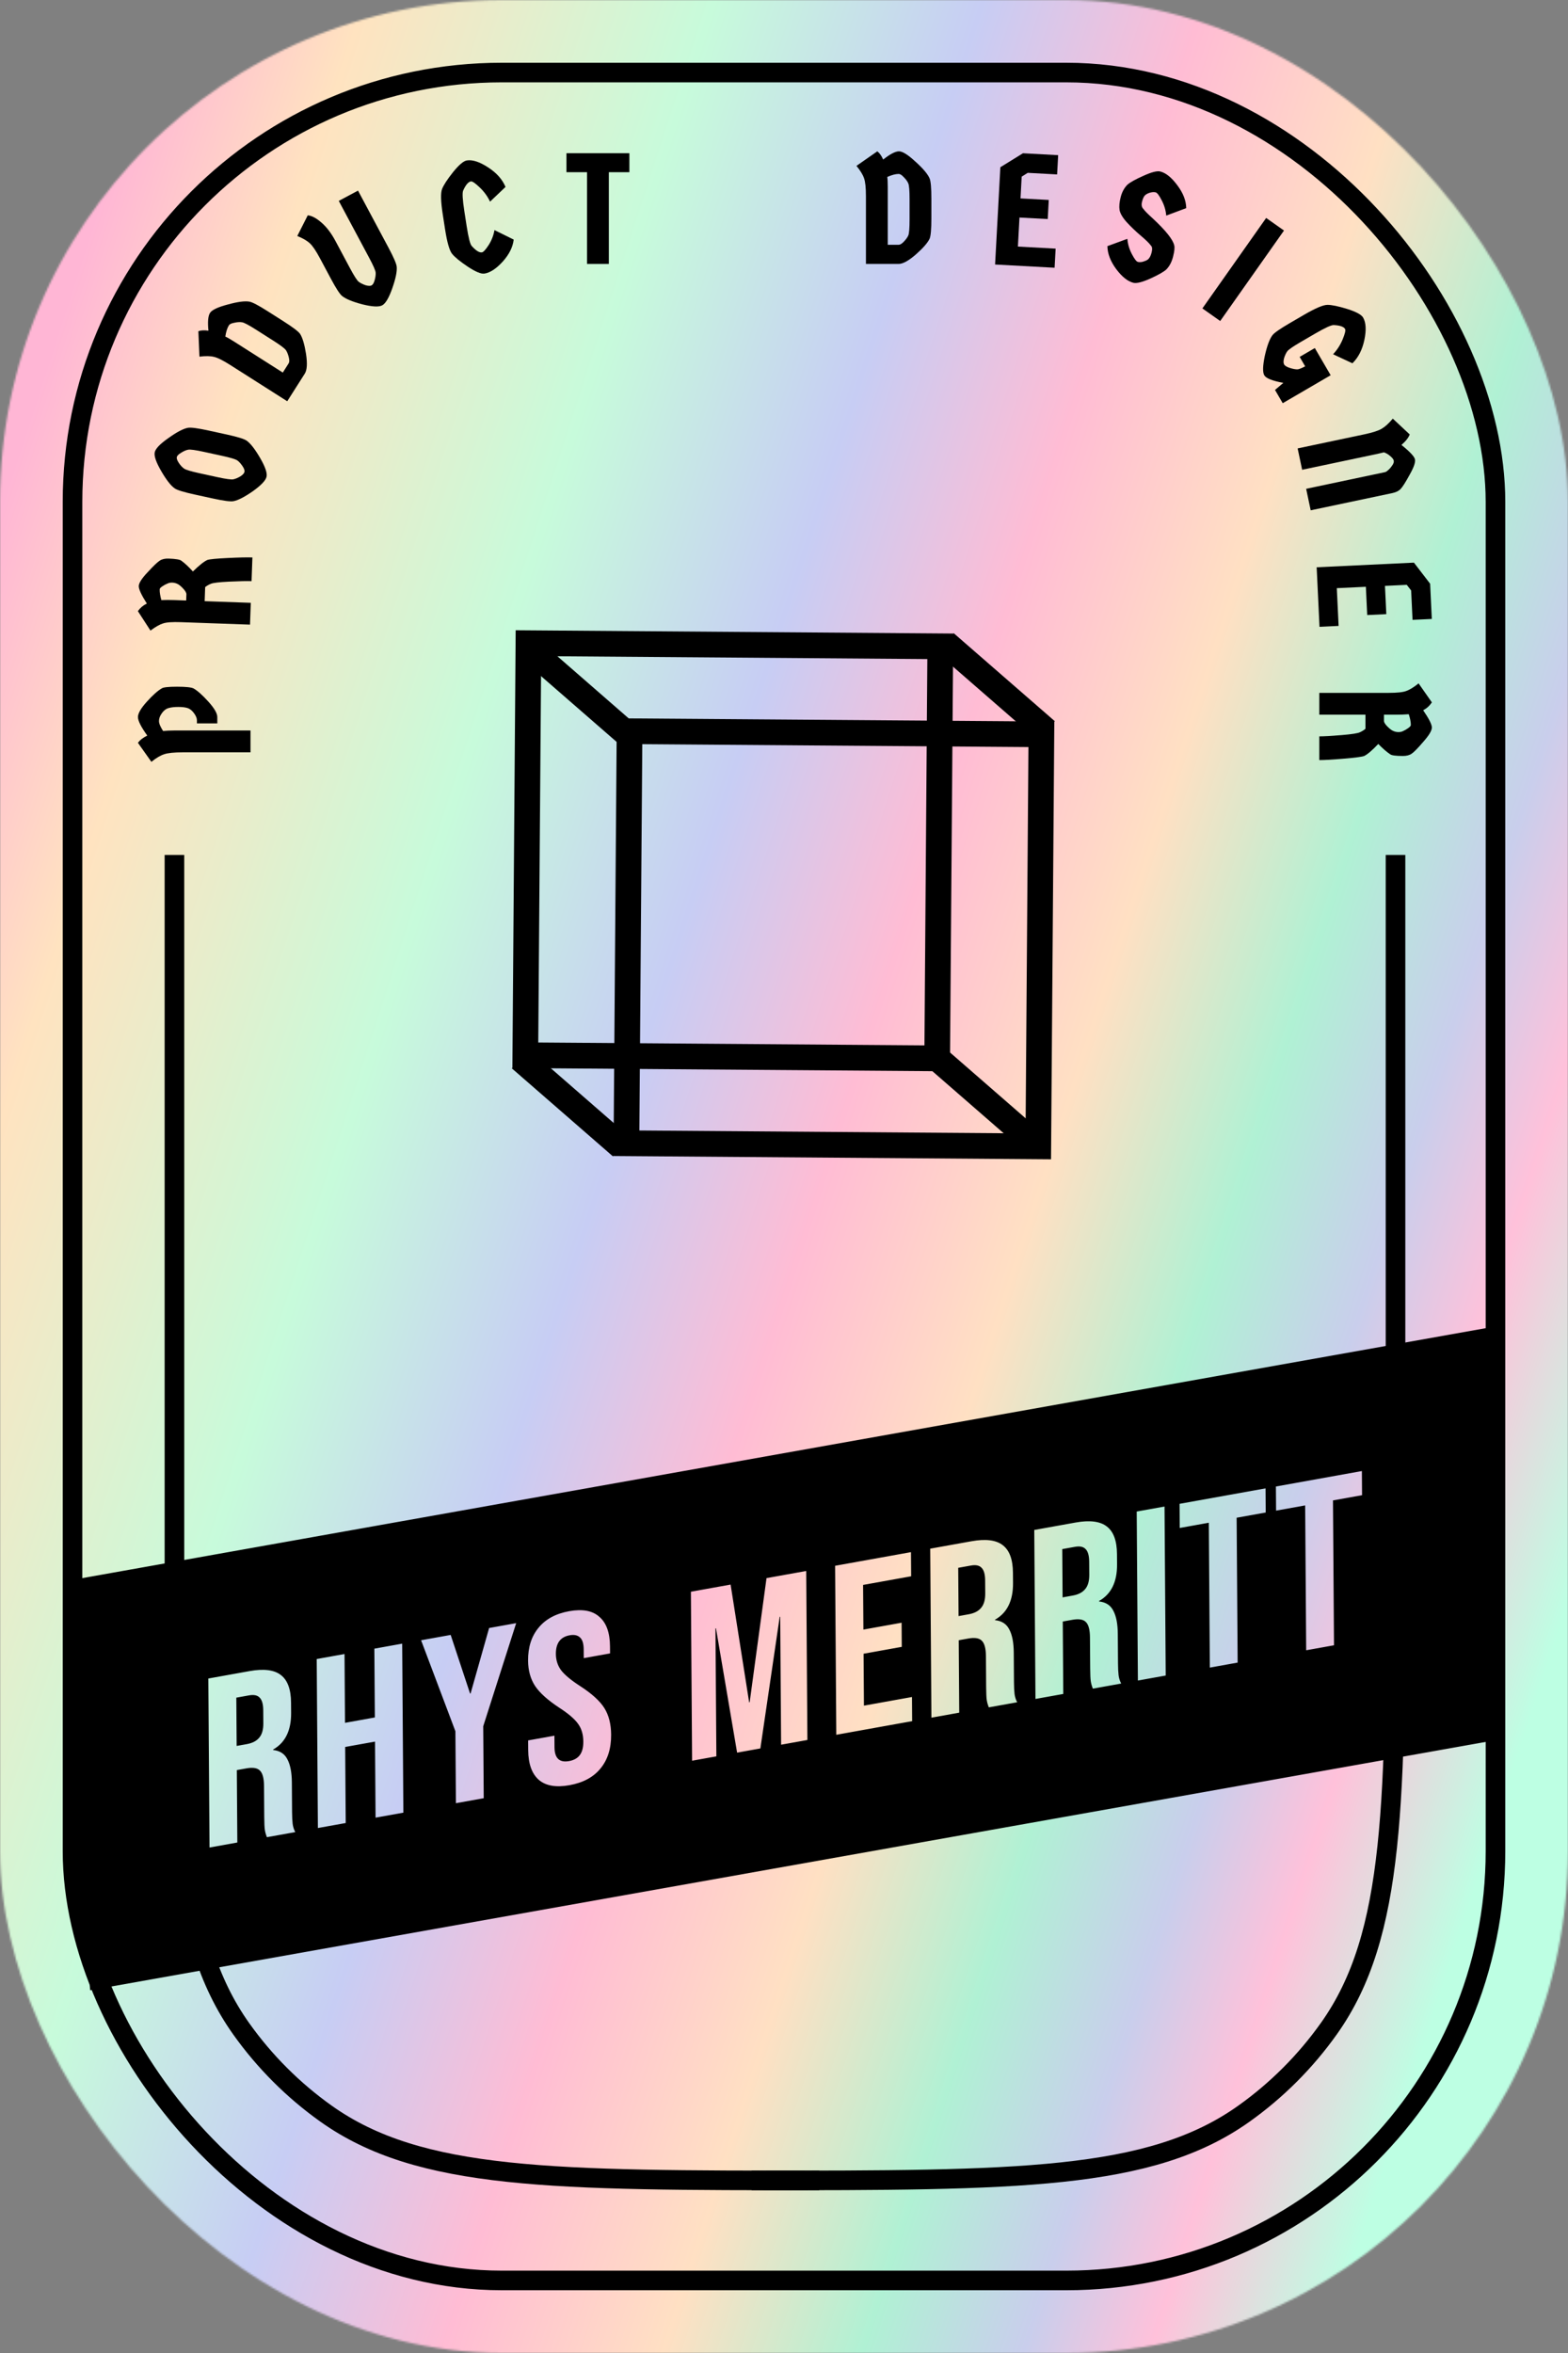 <svg width="800" height="1200" viewBox="0 0 800 1200" fill="none" xmlns="http://www.w3.org/2000/svg">
<rect x="0" y="0" width="800" height="1200" fill="#808080" stroke="none"/>
<mask id="mask0_203_782" style="mask-type:alpha" maskUnits="userSpaceOnUse" x="0" y="0" width="800" height="1200">
<rect width="800" height="1200" rx="256" fill="#C4C4C4"/>
</mask>
<g mask="url(#mask0_203_782)">
<rect width="800" height="1200" fill="url(#paint0_linear_203_782)"/>
<path d="M100.466 368.925V367.312C100.466 366.29 99.982 365.107 99.014 363.763C97.993 362.365 96.89 361.478 95.707 361.102C94.525 360.725 92.939 360.537 90.949 360.537C88.96 360.537 87.32 360.725 86.029 361.102C84.685 361.478 83.529 362.365 82.561 363.763C81.594 365.107 81.11 366.425 81.11 367.715C81.11 368.952 81.809 370.645 83.207 372.796C84.981 372.635 86.782 372.554 88.61 372.554H127.807V383.684H93.288C88.772 383.684 85.599 384.007 83.771 384.652C81.889 385.243 79.712 386.534 77.238 388.523L70.383 378.845C71.351 377.447 72.937 376.21 75.141 375.135C71.969 370.726 70.383 367.581 70.383 365.699C70.383 363.817 71.888 361.209 74.9 357.876C77.91 354.542 80.438 352.284 82.481 351.101C83.234 350.509 85.841 350.214 90.304 350.214C94.767 350.214 97.589 350.509 98.772 351.101C100.815 352.284 103.343 354.542 106.354 357.876C109.364 361.209 110.87 363.817 110.87 365.699V368.925H100.466Z" fill="black"/>
<path d="M74.921 307.801C72.118 303.397 70.745 300.416 70.8 298.857C70.856 297.299 72.365 294.959 75.327 291.836C78.238 288.658 80.299 286.687 81.51 285.923C82.667 285.157 84.186 284.807 86.066 284.874C89.72 285.004 91.886 285.377 92.563 285.993C94.243 287.183 96.195 289.001 98.422 291.447C101.655 288.28 104.119 286.324 105.813 285.577C106.957 285.187 110.412 284.853 116.179 284.574C121.892 284.293 126.092 284.2 128.778 284.296L128.348 296.386C125.93 296.3 122.134 296.38 116.961 296.626C111.787 296.873 108.653 297.245 107.559 297.744C106.467 298.19 105.506 298.747 104.675 299.417L104.42 306.591L127.955 307.428L127.559 318.551L92.257 317.295C87.904 317.14 84.884 317.355 83.195 317.941C81.454 318.471 79.313 319.686 76.77 321.586L70.344 311.673C71.534 309.994 73.059 308.703 74.921 307.801ZM88.784 306.034L94.99 306.255L95.102 303.112C95.128 302.359 94.572 301.371 93.432 300.147C92.292 298.923 91.324 298.135 90.53 297.784C89.683 297.377 88.803 297.158 87.89 297.125C86.977 297.093 86.164 297.252 85.452 297.603C84.688 297.899 83.838 298.353 82.902 298.965C81.965 299.577 81.489 300.099 81.474 300.528C81.422 301.979 81.707 303.819 82.327 306.047C84.428 305.96 86.58 305.956 88.784 306.034Z" fill="black"/>
<path d="M132.715 233.565C135.316 238.04 136.41 241.223 135.997 243.114C135.585 245.005 133.258 247.469 129.018 250.507C124.738 253.48 121.423 255.178 119.074 255.601C117.582 255.881 114.078 255.419 108.563 254.216L99.264 252.187C93.749 250.983 90.371 249.944 89.131 249.068C87.172 247.705 84.892 244.786 82.292 240.311C79.65 235.773 78.535 232.558 78.948 230.666C79.361 228.775 81.707 226.343 85.988 223.37C90.228 220.333 93.522 218.602 95.871 218.179C97.363 217.899 100.867 218.361 106.382 219.565L115.68 221.594C121.196 222.797 124.574 223.837 125.814 224.713C127.773 226.076 130.073 229.026 132.715 233.565ZM122.569 242.991C123.848 242.169 124.569 241.391 124.729 240.656C124.89 239.92 124.553 238.939 123.721 237.711C122.847 236.42 121.983 235.461 121.129 234.834C120.222 234.196 117.615 233.408 113.308 232.468L104.01 230.439C99.702 229.499 97.03 229.136 95.993 229.35C94.903 229.552 93.718 230.064 92.438 230.886C91.117 231.643 90.376 232.39 90.216 233.125C90.055 233.86 90.412 234.874 91.286 236.165C92.119 237.393 92.989 238.325 93.895 238.963C94.749 239.59 97.329 240.373 101.637 241.313L110.935 243.342C115.243 244.282 117.942 244.65 119.031 244.448C120.069 244.234 121.248 243.748 122.569 242.991Z" fill="black"/>
<path d="M106.35 168.652C105.895 164.157 106.158 161.139 107.139 159.596C108.12 158.053 111.132 156.623 116.175 155.306C121.201 153.915 124.89 153.425 127.24 153.836C128.737 154.088 131.868 155.728 136.632 158.757L144.662 163.864C149.426 166.893 152.24 169.032 153.102 170.282C154.352 172.223 155.366 175.64 156.142 180.53C156.874 185.392 156.663 188.73 155.509 190.545L146.55 204.633L117.422 186.11C113.747 183.773 110.988 182.401 109.144 181.994C107.33 181.541 104.868 181.504 101.759 181.885L101.21 168.92C102.542 168.429 104.255 168.339 106.35 168.652ZM116.784 165.921C115.948 167.236 115.34 169.144 114.961 171.643C116.001 172.113 117.496 172.968 119.447 174.209L144.288 190.004L147.274 185.309C147.678 184.673 147.7 183.636 147.341 182.197C146.965 180.684 146.484 179.486 145.898 178.604C145.267 177.693 143.091 176.054 139.371 173.688L130.66 168.149C126.939 165.783 124.555 164.522 123.508 164.366C122.415 164.181 121.126 164.253 119.642 164.584C118.141 164.84 117.188 165.285 116.784 165.921Z" fill="black"/>
<path d="M182.657 97.208L198.207 126.299C200.869 131.278 202.268 134.523 202.405 136.035C202.638 138.41 201.884 142.075 200.143 147.03C198.424 151.911 196.711 154.808 195.004 155.721C193.297 156.633 189.912 156.461 184.851 155.204C179.811 153.874 176.369 152.452 174.523 150.939C173.343 149.985 171.422 147.018 168.76 142.039L163.248 131.726C161.195 127.885 159.465 125.334 158.06 124.073C156.702 122.787 154.575 121.546 151.68 120.35L157.022 109.813C159.072 109.998 161.415 111.245 164.052 113.555C166.663 115.817 169.033 118.939 171.162 122.923L178.576 136.793C180.654 140.681 182.124 142.974 182.985 143.672C183.821 144.323 184.955 144.906 186.388 145.42C187.843 145.861 188.903 145.905 189.567 145.55C190.231 145.195 190.76 144.302 191.154 142.872C191.57 141.37 191.739 140.09 191.663 139.034C191.56 137.93 190.47 135.434 188.392 131.546L172.842 102.455L182.657 97.208Z" fill="black"/>
<path d="M227.076 116.933L225.913 109.441C224.882 102.8 224.753 98.467 225.527 96.442C226.301 94.418 228.167 91.543 231.126 87.82C234.138 84.087 236.494 82.089 238.194 81.825C241.116 81.371 244.727 82.552 249.027 85.367C253.319 88.128 256.284 91.45 257.92 95.331L250.026 102.841C248.731 100.104 246.968 97.684 244.737 95.582C242.498 93.427 241.006 92.407 240.263 92.522C238.934 92.728 237.622 94.265 236.326 97.133C235.792 98.249 235.987 101.783 236.911 107.734L238.074 115.225C239.023 121.335 239.908 124.762 240.731 125.505C242.836 127.844 244.552 128.911 245.88 128.704C246.624 128.589 247.765 127.351 249.303 124.99C250.832 122.576 251.824 120.028 252.278 117.346L262.09 122.188C261.65 126.011 259.782 129.756 256.489 133.424C253.186 137.038 250.074 139.072 247.152 139.525C245.452 139.789 242.601 138.6 238.599 135.956C234.651 133.304 232.001 131.131 230.65 129.437C229.298 127.742 228.107 123.574 227.076 116.933Z" fill="black"/>
<path d="M321.112 78.143V87.821H310.627V134.599H299.497V87.821H289.012V78.143H321.112Z" fill="black"/>
<path d="M450.596 81.369C454.145 78.573 456.833 77.175 458.661 77.175C460.489 77.175 463.312 78.949 467.129 82.498C471.001 85.993 473.393 88.843 474.307 91.047C474.899 92.445 475.195 95.967 475.195 101.612L475.195 111.129C475.195 116.775 474.899 120.297 474.307 121.695C473.34 123.791 471.001 126.48 467.291 129.76C463.581 132.986 460.65 134.599 458.5 134.599L441.805 134.599L441.805 100.08C441.805 95.725 441.482 92.66 440.837 90.886C440.246 89.111 438.955 87.014 436.966 84.595L447.612 77.175C448.741 78.035 449.736 79.433 450.596 81.369ZM458.5 88.708C456.94 88.708 455.005 89.219 452.693 90.24C452.854 91.37 452.935 93.09 452.935 95.402L452.935 124.84H458.5C459.252 124.84 460.14 124.302 461.161 123.227C462.237 122.098 462.989 121.049 463.419 120.082C463.85 119.06 464.065 116.345 464.065 111.936L464.065 101.612C464.065 97.203 463.85 94.515 463.419 93.547C462.989 92.526 462.237 91.477 461.161 90.402C460.14 89.273 459.252 88.708 458.5 88.708Z" fill="black"/>
<path d="M520.671 101.193L535.086 101.974L534.558 111.718L520.143 110.937L519.34 125.755L538.587 126.798L538.059 136.543L507.698 134.898L510.386 85.289L521.919 78.16L539.878 79.133L539.345 88.958L524.366 88.147L521.273 90.079L520.671 101.193Z" fill="black"/>
<path d="M599.075 125.053C599.409 126.137 599.219 128.086 598.502 130.9C597.8 133.661 596.63 135.86 594.993 137.496C593.566 138.742 590.814 140.289 586.738 142.136C582.674 143.932 579.835 144.624 578.22 144.213C575.354 143.483 572.449 141.163 569.506 137.251C566.575 133.287 565.073 129.382 564.998 125.535L575.185 121.803C575.396 124.464 576.154 127.043 577.461 129.539C578.767 132.035 579.785 133.376 580.515 133.562C581.296 133.761 582.164 133.732 583.117 133.475C584.135 133.179 584.945 132.831 585.547 132.429C586.436 131.768 587.106 130.551 587.557 128.78C588.008 127.008 587.87 125.808 587.142 125.179C586.326 124.028 584.592 122.338 581.941 120.11C579.342 117.895 576.978 115.629 574.85 113.312C572.734 110.942 571.517 108.857 571.199 107.056C570.932 105.269 571.124 103.098 571.774 100.545C572.437 97.94 573.587 95.819 575.224 94.183C576.651 92.937 579.396 91.416 583.459 89.621C587.536 87.773 590.382 87.055 591.997 87.466C594.863 88.196 597.761 90.542 600.691 94.506C603.635 98.418 605.144 102.297 605.219 106.144L595.012 109.955C594.801 107.293 594.043 104.715 592.736 102.218C591.443 99.67 590.406 98.296 589.624 98.097C588.895 97.912 588.027 97.941 587.022 98.184C586.017 98.427 585.135 98.841 584.376 99.425C583.683 99.969 583.117 101.102 582.679 102.821C582.255 104.489 582.491 105.741 583.387 106.58C584.035 107.522 585.645 109.152 588.218 111.471C594.764 117.576 598.383 122.103 599.075 125.053Z" fill="black"/>
<path d="M613.464 157.295L646 111.158L655.096 117.572L622.559 163.71L613.464 157.295Z" fill="black"/>
<path d="M670.867 170.201L663.48 174.505C659.671 176.725 657.434 178.278 656.767 179.164C656.148 180.023 655.608 181.178 655.146 182.629C654.759 184.1 654.768 185.184 655.174 185.88C655.58 186.577 656.582 187.176 658.18 187.676C659.779 188.175 661.095 188.404 662.128 188.362C663.08 188.181 664.336 187.666 665.896 186.82L663.094 182.012L670.829 177.504L678.91 191.371L654.452 205.624L650.513 198.865L654.764 195.268C649.179 194.228 645.941 192.942 645.047 191.409C644.154 189.876 644.242 186.557 645.312 181.453C646.456 176.368 647.75 172.875 649.195 170.975C650.105 169.761 652.999 167.732 657.876 164.889L665.263 160.585C671.069 157.201 675.057 155.499 677.224 155.481C679.391 155.462 682.748 156.151 687.295 157.546C691.87 158.988 694.59 160.452 695.456 161.938C696.945 164.493 697.164 168.286 696.113 173.317C695.062 178.348 693.029 182.334 690.013 185.274L680.139 180.666C682.215 178.461 683.847 175.922 685.037 173.051C686.226 170.18 686.631 168.419 686.252 167.769C685.575 166.607 683.666 165.947 680.523 165.787C679.288 165.697 676.07 167.169 670.867 170.201Z" fill="black"/>
<path d="M706.088 230.694L702.711 231.488L664.359 239.578L662.062 228.688L695.837 221.564C700.256 220.631 703.294 219.661 704.949 218.652C706.616 217.696 708.507 215.979 710.621 213.499L719.248 221.571C718.57 223.307 717.16 225.089 715.017 226.914C719.313 230.349 721.617 232.803 721.928 234.276C722.238 235.749 721.332 238.358 719.21 242.103C717.151 245.889 715.626 248.299 714.635 249.332C713.697 250.354 712.307 251.06 710.466 251.448L668.72 260.254L666.406 249.285L706.574 240.812C707.047 240.712 707.582 240.38 708.177 239.814C708.836 239.291 709.523 238.514 710.24 237.483C710.968 236.506 711.254 235.648 711.099 234.912C710.955 234.228 710.351 233.449 709.287 232.574C708.276 231.688 707.21 231.061 706.088 230.694Z" fill="black"/>
<path d="M706.617 298.787L707.304 313.207L697.556 313.671L696.869 299.251L682.046 299.957L682.963 319.211L673.215 319.675L671.769 289.304L721.394 286.941L729.657 297.69L730.513 315.655L720.684 316.123L719.971 301.139L717.734 298.258L706.617 298.787Z" fill="black"/>
<path d="M726.108 362.23C729.065 366.531 730.543 369.462 730.543 371.021C730.543 372.58 729.119 374.973 726.269 378.199C723.473 381.479 721.484 383.522 720.301 384.328C719.172 385.135 717.666 385.538 715.784 385.538C712.128 385.538 709.951 385.242 709.252 384.651C707.531 383.522 705.515 381.774 703.203 379.409C700.084 382.688 697.692 384.732 696.025 385.538C694.896 385.968 691.454 386.425 685.701 386.909C680.002 387.393 675.808 387.635 673.12 387.635V375.537C675.539 375.537 679.33 375.322 684.492 374.892C689.653 374.462 692.772 373.978 693.847 373.44C694.922 372.957 695.863 372.365 696.67 371.666V364.488H673.12V353.358H708.445C712.8 353.358 715.811 353.036 717.478 352.391C719.199 351.799 721.295 350.509 723.769 348.519L730.543 358.197C729.414 359.918 727.936 361.262 726.108 362.23ZM712.316 364.488H706.106V367.634C706.106 368.386 706.698 369.354 707.88 370.537C709.063 371.72 710.058 372.473 710.865 372.795C711.725 373.172 712.612 373.36 713.526 373.36C714.44 373.36 715.247 373.172 715.946 372.795C716.698 372.473 717.532 371.989 718.446 371.344C719.36 370.698 719.817 370.161 719.817 369.731C719.817 368.279 719.467 366.451 718.768 364.246C716.671 364.408 714.521 364.488 712.316 364.488Z" fill="black"/>
<path d="M274.625 531.662L471.659 533.129L473.13 336.118L276.114 334.625L274.625 531.662ZM484.655 546.355L261.425 544.677L263.1 321.425L486.352 323.1L484.655 546.355Z" fill="black"/>
<path d="M326.208 576.54L523.245 578.029L524.712 380.996L327.7 379.525L326.208 576.54ZM536.238 591.233L313.008 589.555L314.686 366.325L537.916 368.003L536.238 591.233Z" fill="black"/>
<path d="M529.574 377.696L477.993 332.817L486.59 322.924L538.171 367.803L529.574 377.696Z" fill="black"/>
<path d="M525.44 589.566L473.858 544.688L482.456 534.795L534.041 579.695L525.44 589.566Z" fill="black"/>
<path d="M312.725 589.737L261.144 544.859L269.741 534.966L321.326 579.866L312.725 589.737Z" fill="black"/>
<path d="M316.86 380.326L265.278 335.448L273.897 325.551L325.461 370.455L316.86 380.326Z" fill="black"/>
<path fill-rule="evenodd" clip-rule="evenodd" d="M760 677L41.001 805L38.001 906.5L46.001 1015L760 888L760 677ZM127.322 852.241L106.292 856.022L106.897 942.211L121.089 939.659L120.83 902.721L125.733 901.84C129.001 901.252 131.286 901.622 132.587 902.95C133.974 904.262 134.682 906.888 134.709 910.828L134.82 926.588C134.843 929.79 134.944 931.991 135.125 933.191C135.306 934.391 135.659 935.643 136.185 936.945L150.635 934.347C149.937 932.994 149.496 931.593 149.314 930.147C149.131 928.618 149.031 926.622 149.013 924.16L148.907 909.015C148.871 903.926 148.112 899.994 146.628 897.22C145.23 894.43 142.808 892.852 139.36 892.486L139.359 892.24C145.535 888.746 148.592 882.525 148.529 873.578L148.492 868.284C148.444 861.553 146.732 856.888 143.355 854.29C139.978 851.61 134.633 850.927 127.322 852.241ZM132.212 886.251C130.845 887.894 128.743 888.97 125.904 889.481L120.743 890.409L120.57 865.783L127.021 864.623C129.516 864.175 131.327 864.548 132.455 865.742C133.669 866.921 134.287 869.07 134.309 872.19L134.356 878.838C134.379 882.122 133.664 884.593 132.212 886.251ZM161.587 846.081L175.779 843.529L176.025 878.621L191.25 875.883L191.003 840.792L205.196 838.241L205.801 924.429L191.609 926.981L191.336 888.196L176.112 890.933L176.384 929.718L162.192 932.27L161.587 846.081ZM214.842 836.506L232.349 882.918L232.607 919.61L246.799 917.058L246.542 880.367L263.354 827.785L249.549 830.267L240.094 863.65L239.836 863.696L229.937 833.792L214.842 836.506ZM290.538 910.427C283.657 911.664 278.44 910.753 274.887 907.693C271.334 904.551 269.533 899.492 269.484 892.515L269.45 887.59L282.868 885.177L282.909 891.087C282.949 896.669 285.42 899.019 290.322 898.138C292.731 897.705 294.532 896.723 295.727 895.194C297.008 893.566 297.637 891.234 297.616 888.197C297.591 884.585 296.708 881.579 294.969 879.18C293.229 876.698 290.023 873.946 285.351 870.923C279.468 867.05 275.351 863.352 273.001 859.829C270.65 856.224 269.458 851.919 269.422 846.911C269.375 840.098 271.144 834.52 274.731 830.177C278.317 825.752 283.55 822.92 290.431 821.683C297.226 820.462 302.357 821.429 305.825 824.587C309.377 827.646 311.178 832.665 311.227 839.642L311.252 843.213L297.834 845.625L297.803 841.193C297.782 838.238 297.165 836.212 295.951 835.115C294.737 833.936 292.969 833.555 290.647 833.973C285.916 834.823 283.57 837.998 283.609 843.498C283.631 846.617 284.511 849.377 286.25 851.776C288.076 854.16 291.324 856.864 295.996 859.886C301.966 863.745 306.083 867.484 308.347 871.104C310.612 874.724 311.763 879.243 311.801 884.66C311.851 891.719 310.04 897.469 306.368 901.91C302.782 906.336 297.505 909.175 290.538 910.427ZM372.758 808.115L352.501 811.757L353.107 897.946L365.493 895.719L365.034 830.462L365.292 830.416L376.072 893.817L387.942 891.683L397.806 824.57L398.064 824.524L398.522 889.781L411.94 887.369L411.335 801.18L391.078 804.822L382.48 868.132L382.222 868.178L372.758 808.115ZM426.075 798.529L464.781 791.571L464.867 803.883L440.353 808.291L440.513 831.069L459.995 827.566L460.082 839.879L440.6 843.382L440.786 869.854L465.3 865.447L465.386 877.759L426.68 884.718L426.075 798.529ZM495.64 786.022L474.609 789.803L475.215 875.992L489.407 873.44L489.147 836.502L494.05 835.621C497.319 835.033 499.604 835.403 500.905 836.731C502.292 838.043 502.999 840.669 503.027 844.609L503.138 860.37C503.16 863.571 503.262 865.772 503.442 866.972C503.623 868.172 503.976 869.424 504.502 870.727L518.953 868.129C518.254 866.775 517.814 865.375 517.631 863.928C517.448 862.399 517.348 860.404 517.331 857.941L517.224 842.797C517.189 837.707 516.429 833.776 514.945 831.001C513.548 828.212 511.125 826.634 507.678 826.267L507.676 826.021C513.852 822.527 516.909 816.306 516.846 807.359L516.809 802.065C516.762 795.334 515.05 790.669 511.673 788.071C508.295 785.391 502.951 784.708 495.64 786.022ZM500.529 820.032C499.163 821.675 497.06 822.752 494.222 823.262L489.061 824.19L488.888 799.564L495.339 798.405C497.833 797.956 499.645 798.329 500.773 799.523C501.987 800.702 502.604 802.851 502.626 805.971L502.673 812.62C502.696 815.903 501.981 818.374 500.529 820.032ZM527.689 780.261L548.719 776.48C556.031 775.165 561.375 775.848 564.753 778.528C568.13 781.127 569.842 785.791 569.889 792.522L569.926 797.816C569.989 806.764 566.932 812.984 560.756 816.478L560.758 816.724C564.205 817.091 566.628 818.669 568.025 821.459C569.509 824.233 570.269 828.165 570.304 833.254L570.411 848.398C570.428 850.861 570.528 852.857 570.711 854.385C570.894 855.832 571.334 857.232 572.032 858.586L557.582 861.184C557.056 859.881 556.703 858.63 556.522 857.429C556.342 856.229 556.24 854.028 556.218 850.827L556.107 835.067C556.079 831.127 555.372 828.5 553.985 827.188C552.683 825.861 550.399 825.491 547.13 826.078L542.227 826.96L542.487 863.898L528.294 866.449L527.689 780.261ZM547.302 813.719C550.14 813.209 552.242 812.132 553.609 810.489C555.061 808.831 555.776 806.36 555.753 803.077L555.706 796.428C555.684 793.309 555.066 791.16 553.852 789.981C552.724 788.786 550.913 788.413 548.419 788.862L541.968 790.022L542.141 814.647L547.302 813.719ZM594.146 768.312L579.954 770.864L580.559 857.053L594.752 854.501L594.146 768.312ZM616.743 776.578L601.905 779.245L601.819 766.933L645.686 759.046L645.772 771.359L630.935 774.026L631.454 847.902L617.262 850.454L616.743 776.578ZM651.06 770.408L665.898 767.741L666.417 841.617L680.609 839.065L680.09 765.189L694.927 762.522L694.841 750.209L650.974 758.096L651.06 770.408Z" fill="black"/>
<rect x="37" y="37" width="726" height="1126" rx="219" stroke="black" stroke-width="10"/>
<path d="M712 436V783.5C712 918.91 712 986.615 678.096 1034.43C666.104 1051.34 651.341 1066.1 634.43 1078.1C586.615 1112 518.91 1112 383.5 1112V1112" stroke="black" stroke-width="10"/>
<path d="M89 436V783C89 918.888 89 986.832 123.132 1034.75C135.006 1051.42 149.579 1065.99 166.25 1077.87C214.168 1112 282.112 1112 418 1112V1112" stroke="black" stroke-width="10"/>
</g>
<defs>
<linearGradient id="paint0_linear_203_782" x1="66.038" y1="55.858" x2="953.568" y2="343.602" gradientUnits="userSpaceOnUse">
<stop stop-color="#FFB6D5"/>
<stop offset="0.104" stop-color="#FFE3C0"/>
<stop offset="0.286" stop-color="#C7FBDB"/>
<stop offset="0.426" stop-color="#C7CDF4"/>
<stop offset="0.541" stop-color="#FFBCD4"/>
<stop offset="0.656" stop-color="#FFE0C3"/>
<stop offset="0.759" stop-color="#B0F1D4"/>
<stop offset="0.843" stop-color="#C9CEEC"/>
<stop offset="0.909" stop-color="#FFC1DA"/>
<stop offset="1" stop-color="#BDFFE3"/>
<stop offset="1" stop-color="#BDFFE3"/>
</linearGradient>
</defs>
</svg>
